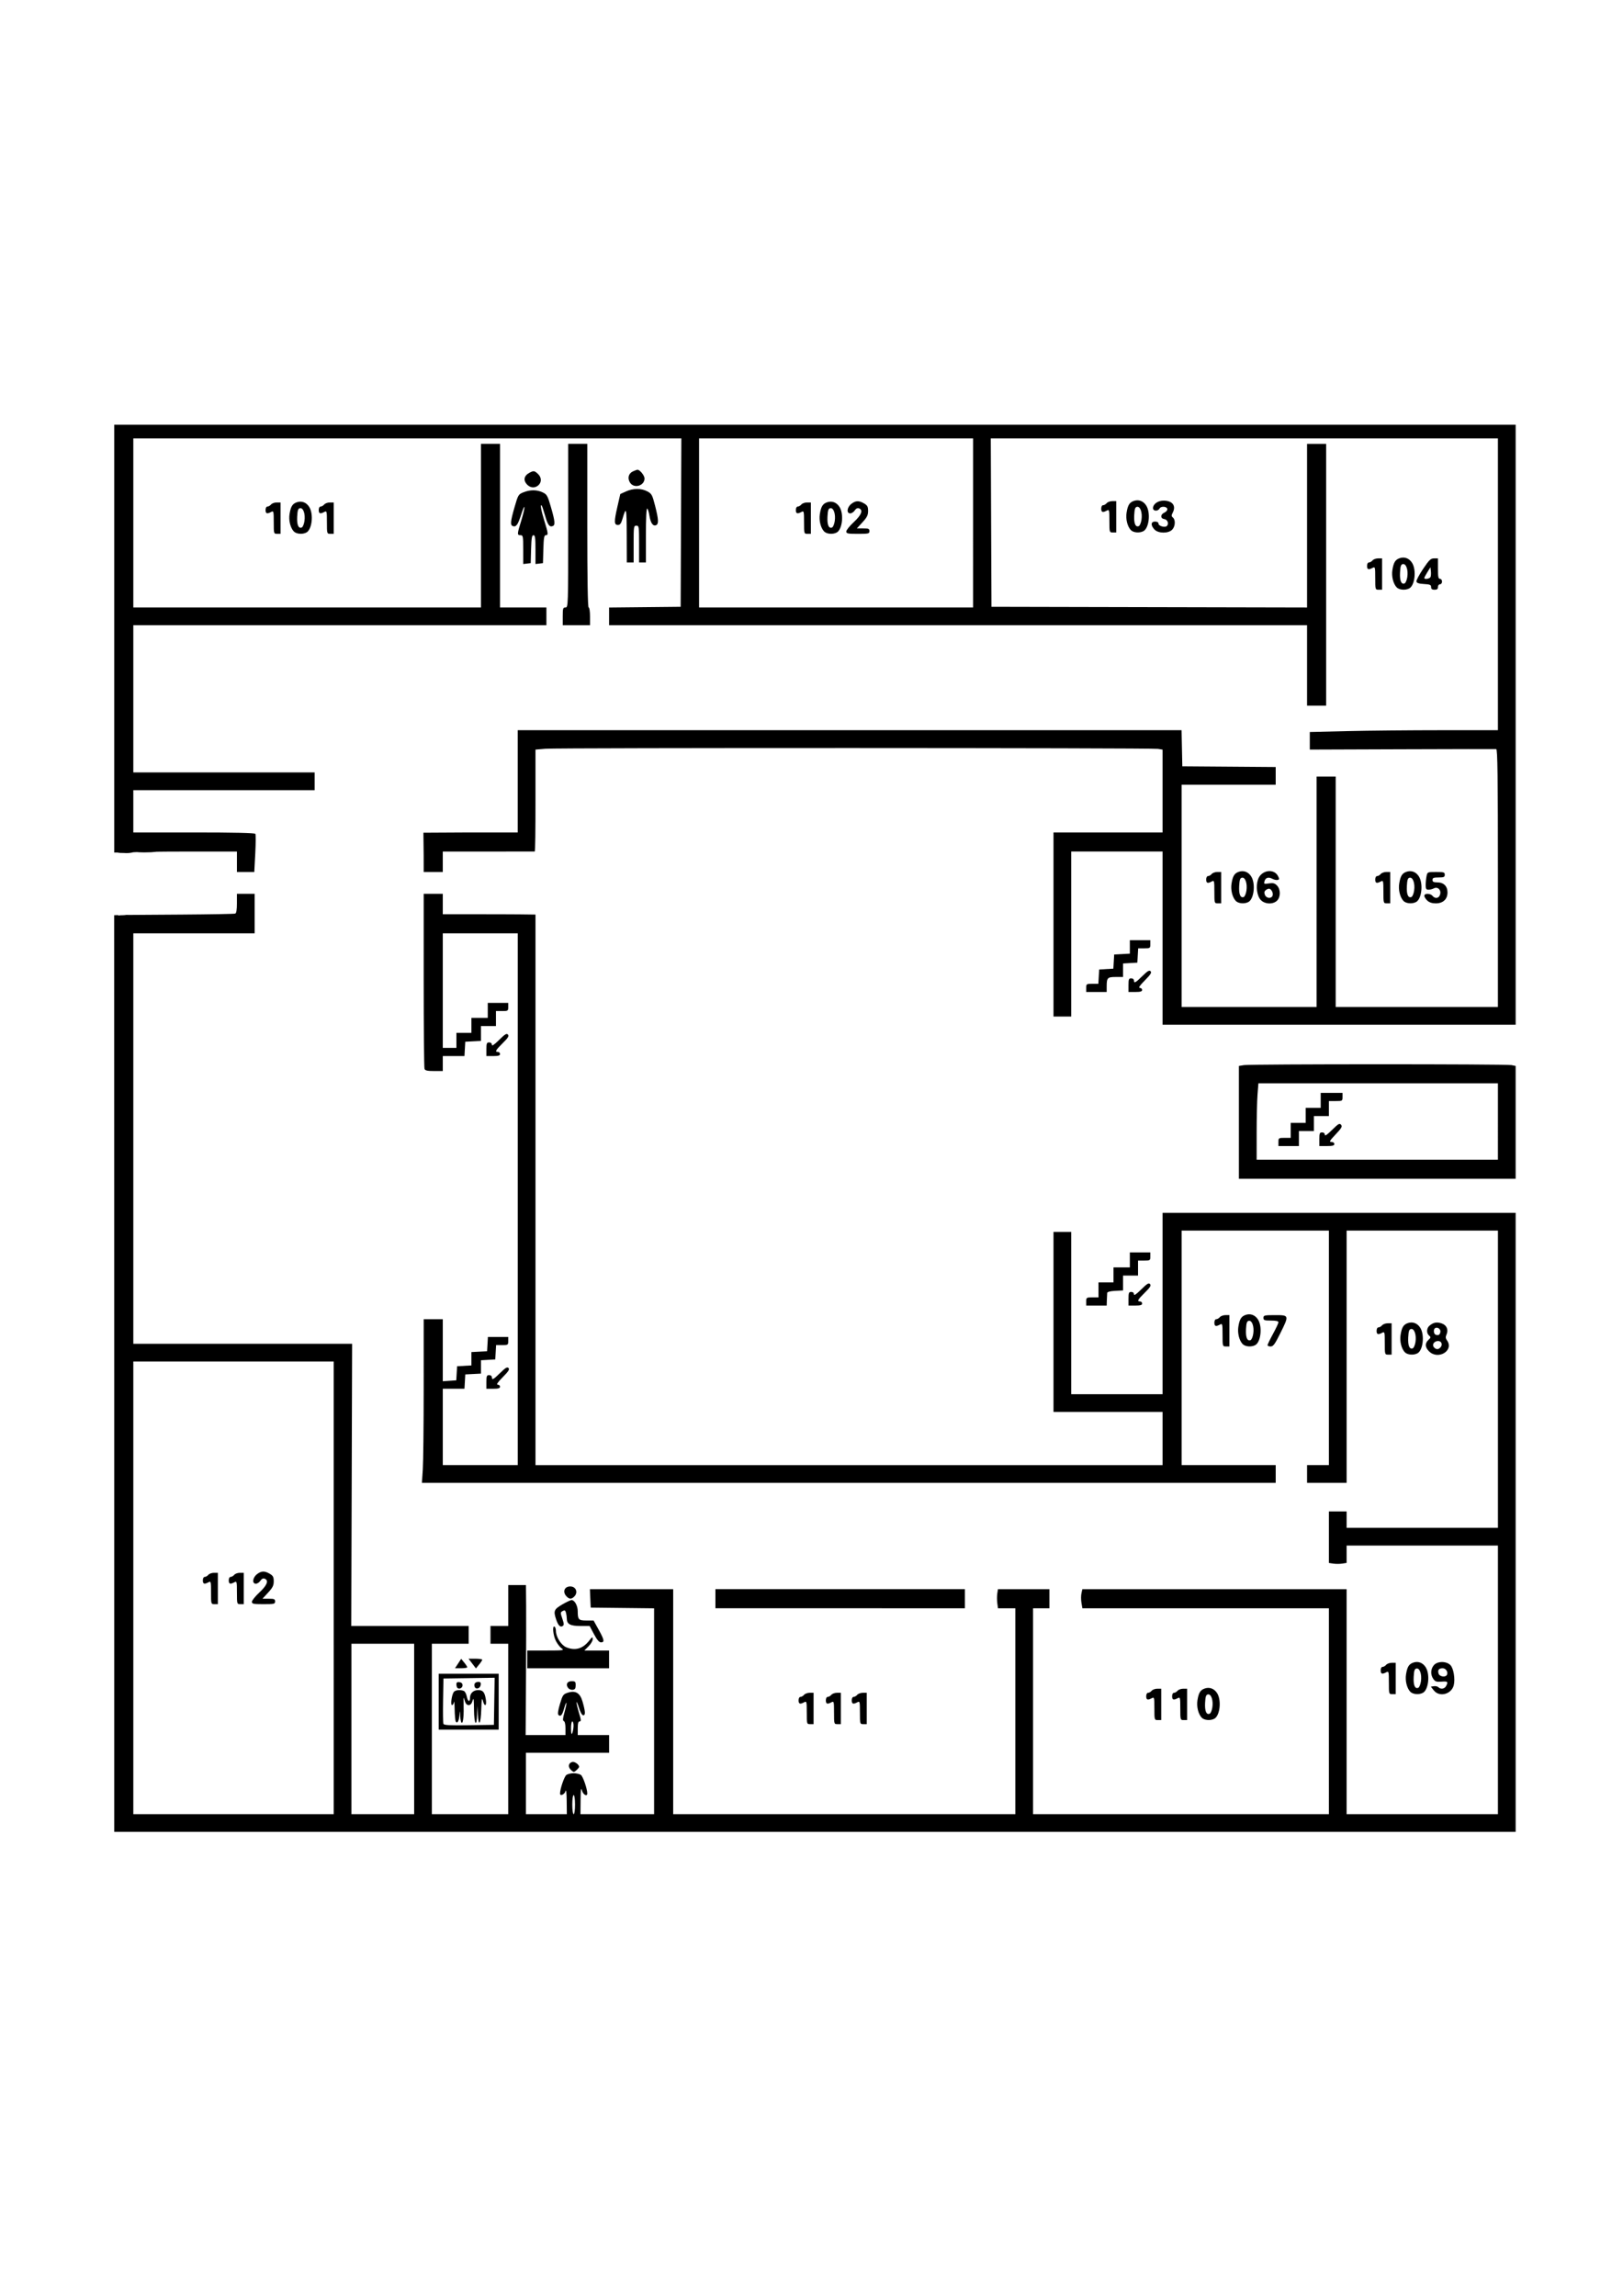 <?xml version="1.0" encoding="UTF-8" standalone="no"?>
<!-- Created with Inkscape (http://www.inkscape.org/) -->

<svg
   width="210mm"
   height="297mm"
   viewBox="0 0 210 297"
   version="1.1"
   id="svg1"
   xml:space="preserve"
   inkscape:version="1.4.2 (f4327f4, 2025-05-13)"
   sodipodi:docname="W19_1.svg"
   xmlns:inkscape="http://www.inkscape.org/namespaces/inkscape"
   xmlns:sodipodi="http://sodipodi.sourceforge.net/DTD/sodipodi-0.dtd"
   xmlns="http://www.w3.org/2000/svg"
   xmlns:svg="http://www.w3.org/2000/svg"><sodipodi:namedview
     id="namedview1"
     pagecolor="#ffffff"
     bordercolor="#000000"
     borderopacity="0.25"
     inkscape:showpageshadow="2"
     inkscape:pageopacity="0.0"
     inkscape:pagecheckerboard="0"
     inkscape:deskcolor="#d1d1d1"
     inkscape:document-units="mm"
     inkscape:zoom="1.0167041"
     inkscape:cx="404.7392"
     inkscape:cy="580.79829"
     inkscape:window-width="1920"
     inkscape:window-height="1009"
     inkscape:window-x="-8"
     inkscape:window-y="-3"
     inkscape:window-maximized="1"
     inkscape:current-layer="Navigation_Nodes" /><defs
     id="defs1"><inkscape:perspective
       sodipodi:type="inkscape:persp3d"
       inkscape:vp_x="567.58716 : 275.66263 : 1"
       inkscape:vp_y="0 : 1478.8705 : 0"
       inkscape:vp_z="-79.00392 : 275.66263 : 1"
       inkscape:persp3d-origin="244.29163 : 202.45854 : 1"
       id="perspective31" /><inkscape:perspective
       sodipodi:type="inkscape:persp3d"
       inkscape:vp_x="0 : 148.5 : 1"
       inkscape:vp_y="0 : 1000 : 0"
       inkscape:vp_z="210 : 148.5 : 1"
       inkscape:persp3d-origin="105 : 99 : 1"
       id="perspective2" /></defs><g
     inkscape:groupmode="layer"
     id="Clickable_Rooms"
     inkscape:label="Clickable_Rooms"
     style="display:inline"><rect
       style="fill:#95ffff;fill-opacity:0;stroke:#b20027;stroke-width:0;stroke-dasharray:none;stroke-opacity:1"
       id="R112"
       width="26.609"
       height="59.139"
       x="16.915"
       y="175.79"
       ry="1.041"
       inkscape:label="R112" /><rect
       style="fill:#95ffff;fill-opacity:0;stroke:#b20027;stroke-width:0;stroke-dasharray:none;stroke-opacity:1"
       id="R111"
       width="44.891"
       height="27.065"
       x="86.789"
       y="207.929"
       ry="1.041"
       inkscape:label="R111" /><rect
       style="fill:#95ffff;fill-opacity:0;stroke:#b20027;stroke-width:0;stroke-dasharray:none;stroke-opacity:1"
       id="R110"
       width="39.035"
       height="27.195"
       x="133.371"
       y="207.799"
       ry="1.041"
       inkscape:label="R110" /><rect
       style="fill:#95ffff;fill-opacity:0;stroke:#b20027;stroke-width:0;stroke-dasharray:none;stroke-opacity:1"
       id="R109"
       width="20.233"
       height="35.392"
       x="173.903"
       y="199.536"
       ry="1.041"
       inkscape:label="R109" /><rect
       style="fill:#95ffff;fill-opacity:0;stroke:#b20027;stroke-width:0;stroke-dasharray:none;stroke-opacity:1"
       id="R108"
       width="20.038"
       height="39.1"
       x="174.033"
       y="158.809"
       ry="1.041"
       inkscape:label="R108" /><rect
       style="display:inline;fill:#95ffff;fill-opacity:0;stroke:#b20027;stroke-width:0;stroke-dasharray:none;stroke-opacity:1"
       id="R107"
       width="19.648"
       height="31.033"
       x="152.629"
       y="158.809"
       ry="1.041"
       inkscape:label="R107" /><rect
       style="display:inline;fill:#95ffff;fill-opacity:0;stroke:#b20027;stroke-width:0;stroke-dasharray:none;stroke-opacity:1"
       id="R106"
       width="18.086"
       height="29.342"
       x="152.629"
       y="101.167"
       ry="1.041"
       inkscape:label="R106" /><rect
       style="display:inline;fill:#95ffff;fill-opacity:0;stroke:#b20027;stroke-width:0;stroke-dasharray:none;stroke-opacity:1"
       id="R105"
       width="21.404"
       height="33.831"
       x="172.602"
       y="96.678"
       ry="1.041"
       inkscape:label="R105" /><rect
       style="display:inline;fill:#95ffff;fill-opacity:0;stroke:#b20027;stroke-width:0;stroke-dasharray:none;stroke-opacity:1"
       id="R104"
       width="22.836"
       height="38.255"
       x="171.301"
       y="56.341"
       ry="1.041"
       inkscape:label="R104" /><rect
       style="display:inline;fill:#95ffff;fill-opacity:0;stroke:#b20027;stroke-width:0;stroke-dasharray:none;stroke-opacity:1"
       id="R103"
       width="41.703"
       height="22.771"
       x="127.906"
       y="56.341"
       ry="1.041"
       inkscape:label="R103" /><rect
       style="display:inline;fill:#95ffff;fill-opacity:0;stroke:#b20027;stroke-width:0;stroke-dasharray:none;stroke-opacity:1"
       id="R102"
       width="35.913"
       height="22.25"
       x="90.172"
       y="56.536"
       inkscape:label="R102" /><rect
       style="display:inline;fill:#95ffff;fill-opacity:0;stroke:#b20027;stroke-width:0;stroke-dasharray:none;stroke-opacity:1"
       id="R101"
       width="45.636"
       height="22.726"
       x="16.929"
       y="56.309"
       inkscape:label="R101" /></g><g
     inkscape:label="Walls"
     inkscape:groupmode="layer"
     id="Walls"
     style="display:inline"><path
       style="display:inline;fill:#000000"
       d="m 14.781,177.737 -0.011,-59.338 0.408,-0.014 c 0.226,-0.008 0.247,0.127 0.247,0.06 0,-0.067 0.289,-0.021 0.677,-0.058 0.702,-0.067 -0.136,-0.033 0.527,-0.026 l 0.092,9.7e-4 6.747,-0.046 c 3.711,-0.026 6.846,-0.083 6.967,-0.127 0.148,-0.054 0.22,-0.489 0.22,-1.321 v -1.24 h 1.147 1.147 v 2.558 2.558 h -7.849 -7.849 v 26.547 26.547 l 14.155,-4e-5 14.155,-4e-5 -0.055,18.256 -0.055,18.256 h 7.595 7.595 v 1.147 1.147 h -2.381 -2.381 v 11.024 11.024 h 4.939 4.939 V 223.666 212.642 H 64.611 63.465 v -1.147 -1.147 h 1.147 1.147 v -2.646 -2.646 h 1.147 1.147 l 0.024,2.69 c 0.013,1.479 0.004,5.845 -0.021,9.701 l -0.045,7.011 h 2.578 2.578 v -0.867 c 0,-0.523 -0.085,-0.896 -0.214,-0.939 -0.162,-0.054 -0.138,-0.343 0.095,-1.184 0.17,-0.612 0.277,-1.144 0.238,-1.183 -0.039,-0.039 -0.172,0.291 -0.296,0.733 -0.243,0.866 -0.459,1.112 -0.735,0.836 -0.116,-0.116 -0.049,-0.597 0.196,-1.419 0.342,-1.147 0.419,-1.26 0.994,-1.45 1.011,-0.334 1.604,0.014 1.925,1.129 0.376,1.306 0.402,1.786 0.098,1.786 -0.157,0 -0.373,-0.376 -0.556,-0.97 -0.165,-0.534 -0.307,-0.851 -0.315,-0.706 -0.009,0.146 0.135,0.761 0.319,1.367 0.276,0.907 0.291,1.102 0.087,1.102 -0.181,0 -0.248,0.241 -0.248,0.882 v 0.882 h 2.028 2.028 v 1.147 1.147 H 73.43 68.051 v 3.969 3.969 h 2.646 2.646 l -0.018,-1.72 c -0.01,-0.978 -0.07,-1.53 -0.14,-1.28 -0.128,0.46 -0.726,0.727 -0.722,0.323 0.005,-0.606 0.551,-2.196 0.821,-2.393 0.167,-0.122 0.59,-0.221 0.941,-0.221 0.351,0 0.774,0.1 0.941,0.221 0.267,0.195 0.815,1.784 0.821,2.38 0.004,0.466 -0.525,0.192 -0.683,-0.353 -0.131,-0.455 -0.169,-0.2 -0.181,1.235 l -0.016,1.808 h 4.763 4.763 V 221.376 208.062 l -4.101,-0.047 -4.101,-0.047 -0.052,-1.191 -0.052,-1.191 h 5.388 5.388 V 220.138 234.69 H 109.237 131.374 V 221.373 208.055 h -1.123 -1.123 l -0.088,-0.661 c -0.048,-0.364 -0.05,-0.919 -0.003,-1.235 l 0.085,-0.573 h 3.331 3.331 v 1.235 1.235 h -1.058 -1.058 v 13.317 13.317 h 19.138 19.138 V 221.373 208.055 h -15.948 -15.948 l -0.119,-0.702 c -0.065,-0.386 -0.066,-0.942 -0.001,-1.235 l 0.117,-0.533 h 17.096 17.096 v 14.552 14.552 h 9.79 9.79 v -17.374 -17.374 h -9.79 -9.79 v 1.123 1.123 l -0.573,0.09 c -0.315,0.05 -0.831,0.051 -1.147,0.003 l -0.573,-0.087 v -3.331 -3.331 h 1.147 1.147 v 1.058 1.058 h 9.79 9.79 v -19.226 -19.226 h -9.79 -9.79 v 16.316 16.316 h -2.558 -2.558 v -1.147 -1.147 h 1.411 1.411 v -15.169 -15.169 h -9.525 -9.525 v 15.169 15.169 h 6.085 6.085 v 1.147 1.147 H 109.828 54.592 l 0.114,-1.72 c 0.063,-0.946 0.114,-5.708 0.115,-10.583 l 9.13e-4,-8.864 h 1.235 1.235 l -1.09e-4,4.013 -1.1e-4,4.013 0.873,-0.06 0.873,-0.06 0.053,-0.91 0.053,-0.91 0.926,-0.053 0.926,-0.053 v -0.864 -0.864 l 1.014,-0.053 1.014,-0.053 0.053,-0.926 0.053,-0.926 h 1.314 1.314 v 0.529 c 0,0.509 -0.03,0.529 -0.785,0.529 h -0.785 l -0.053,0.926 -0.053,0.926 -0.926,0.053 -0.926,0.053 v 0.864 0.864 l -1.014,0.053 -1.014,0.053 -0.053,0.926 -0.053,0.926 h -1.402 -1.402 v 4.939 4.939 h 4.851 4.851 v -34.396 -34.396 h -4.851 -4.851 v 7.408 7.408 h 0.882 0.882 v -0.97 -0.97 h 0.97 0.97 v -0.97 -0.97 h 1.058 1.058 v -0.97 -0.97 h 1.323 1.323 v 0.529 c 0,0.51 -0.029,0.529 -0.794,0.529 h -0.794 v 0.97 0.97 H 63.2 62.23 v 0.961 0.961 l -1.014,0.053 -1.014,0.053 -0.053,0.926 -0.053,0.926 h -1.402 -1.402 v 0.97 0.97 h -1.128 c -0.866,0 -1.153,-0.065 -1.235,-0.279 -0.059,-0.153 -0.107,-5.313 -0.107,-11.465 V 115.628 h 1.235 1.235 v 1.323 1.323 h 5.027 c 0,0 4.624,-0.004 6.967,0.041 v 35.61 35.61 h 40.569 40.569 v -3.44 -3.44 h -7.056 -7.056 V 171.014 159.372 h 1.147 1.147 v 10.495 10.495 h 5.909 5.909 v -11.73 -11.73 l 3.925,-0.001 c 5.062,-0.002 34.337,-0.002 38.541,1e-5 l 3.219,0.001 v 40.04 40.04 H 105.445 14.781 Z m 28.399,27.672 V 176.129 H 30.215 17.251 v 29.281 29.281 h 12.965 12.965 z m -15.875,0.611 c 0,-1.434 -0.016,-1.497 -0.341,-1.323 -0.533,0.285 -0.717,0.219 -0.717,-0.258 0,-0.257 0.101,-0.441 0.243,-0.441 0.134,0 0.342,-0.119 0.463,-0.265 0.121,-0.146 0.448,-0.265 0.727,-0.265 h 0.508 v 2.028 2.028 h -0.441 c -0.436,0 -0.441,-0.017 -0.441,-1.506 z m 3.351,0 c 0,-1.434 -0.016,-1.497 -0.341,-1.323 -0.533,0.285 -0.717,0.219 -0.717,-0.258 0,-0.257 0.101,-0.441 0.243,-0.441 0.134,0 0.342,-0.119 0.463,-0.265 0.121,-0.146 0.448,-0.265 0.727,-0.265 h 0.508 v 2.028 2.028 h -0.441 c -0.436,0 -0.441,-0.017 -0.441,-1.506 z m 1.939,1.197 c -7.9e-4,-0.17 0.436,-0.714 0.97,-1.209 0.999,-0.925 1.242,-1.565 0.676,-1.782 -0.194,-0.074 -0.384,0.018 -0.551,0.27 -0.14,0.211 -0.404,0.384 -0.586,0.384 -0.51,0 -0.424,-0.783 0.134,-1.222 0.566,-0.445 0.995,-0.461 1.669,-0.063 0.423,0.25 0.512,0.42 0.512,0.974 0,0.542 -0.141,0.824 -0.728,1.461 l -0.728,0.79 h 0.816 c 0.699,0 0.816,0.051 0.816,0.353 0,0.325 -0.118,0.353 -1.499,0.353 -1.31,0 -1.499,-0.039 -1.501,-0.309 z m 20.992,16.448 v -11.024 h -4.057 -4.057 v 11.024 11.024 h 4.057 4.057 z m 20.814,9.79 c 0,-0.706 -0.076,-1.235 -0.176,-1.235 -0.101,0 -0.176,0.529 -0.176,1.235 0,0.706 0.076,1.235 0.176,1.235 0.101,0 0.176,-0.529 0.176,-1.235 z m -0.189,-10.186 c 0.007,-0.315 -0.067,-0.573 -0.164,-0.573 -0.097,0 -0.171,0.417 -0.164,0.926 0.009,0.68 0.053,0.832 0.164,0.573 0.083,-0.194 0.157,-0.611 0.164,-0.926 z m -0.405,5.626 c -0.345,-0.381 -0.23,-0.835 0.244,-0.959 0.293,-0.076 0.88,0.341 0.88,0.626 0,0.153 -0.53,0.66 -0.691,0.66 -0.075,0 -0.27,-0.147 -0.433,-0.327 z m -17.045,-8.757 v -3.616 h 3.881 3.881 v 3.616 3.616 h -3.881 -3.881 z m 7.192,-0.048 0.048,-3.047 -3.311,0.048 -3.311,0.048 -0.049,2.815 c -0.027,1.548 -0.009,2.919 0.04,3.047 0.07,0.182 0.779,0.221 3.312,0.183 l 3.223,-0.048 z m -4.98,2.617 c -0.066,-0.107 -0.132,-0.809 -0.146,-1.559 -0.014,-0.75 -0.053,-1.185 -0.088,-0.966 -0.035,0.218 -0.147,0.397 -0.25,0.397 -0.23,0 -0.037,-1.377 0.241,-1.711 0.2,-0.242 0.813,-0.301 1.274,-0.124 0.151,0.058 0.325,0.375 0.387,0.706 0.129,0.69 0.426,0.81 0.426,0.172 0,-0.57 0.441,-0.983 1.049,-0.983 0.624,0 0.845,0.267 0.994,1.199 0.142,0.887 -0.163,1.019 -0.385,0.168 -0.118,-0.45 -0.162,-0.202 -0.205,1.147 -0.061,1.922 -0.344,2.318 -0.441,0.617 l -0.063,-1.102 -0.034,1.102 c -0.055,1.797 -0.385,1.292 -0.403,-0.617 -0.013,-1.379 -0.049,-1.606 -0.181,-1.147 -0.114,0.393 -0.273,0.573 -0.508,0.573 -0.234,0 -0.397,-0.182 -0.513,-0.573 -0.16,-0.538 -0.169,-0.52 -0.144,0.309 0.047,1.539 -0.043,2.558 -0.225,2.558 -0.097,0 -0.19,-0.377 -0.206,-0.838 -0.029,-0.831 -0.03,-0.832 -0.1,-0.132 -0.076,0.763 -0.288,1.118 -0.481,0.805 z m 0.205,-4.357 c -0.068,-0.068 -0.124,-0.275 -0.124,-0.459 0,-0.247 0.105,-0.321 0.397,-0.279 0.259,0.037 0.397,0.178 0.397,0.407 0,0.35 -0.436,0.566 -0.67,0.332 z m 2.241,-0.132 c -0.143,-0.372 0.058,-0.639 0.48,-0.639 0.266,0 0.341,0.098 0.298,0.395 -0.066,0.461 -0.627,0.637 -0.778,0.244 z m 42.967,3.324 c 0,-1.434 -0.016,-1.497 -0.341,-1.323 -0.533,0.285 -0.717,0.219 -0.717,-0.258 0,-0.257 0.101,-0.441 0.243,-0.441 0.134,0 0.342,-0.119 0.463,-0.265 0.121,-0.146 0.448,-0.265 0.727,-0.265 h 0.508 v 2.028 2.028 h -0.441 c -0.436,0 -0.441,-0.017 -0.441,-1.506 z m 3.528,0 c 0,-1.434 -0.016,-1.497 -0.341,-1.323 -0.533,0.285 -0.717,0.219 -0.717,-0.258 0,-0.257 0.101,-0.441 0.243,-0.441 0.134,0 0.342,-0.119 0.463,-0.265 0.121,-0.146 0.448,-0.265 0.727,-0.265 h 0.508 v 2.028 2.028 h -0.441 c -0.436,0 -0.441,-0.017 -0.441,-1.506 z m 3.351,0 c 0,-1.434 -0.016,-1.497 -0.341,-1.323 -0.533,0.285 -0.717,0.219 -0.717,-0.258 0,-0.257 0.101,-0.441 0.243,-0.441 0.134,0 0.342,-0.119 0.463,-0.265 0.121,-0.146 0.448,-0.265 0.727,-0.265 h 0.508 v 2.028 2.028 h -0.441 c -0.436,0 -0.441,-0.017 -0.441,-1.506 z m 38.1,-0.529 c 0,-1.434 -0.016,-1.497 -0.341,-1.323 -0.533,0.285 -0.717,0.219 -0.717,-0.258 0,-0.257 0.101,-0.441 0.243,-0.441 0.134,0 0.342,-0.119 0.463,-0.265 0.121,-0.146 0.448,-0.265 0.727,-0.265 h 0.508 v 2.028 2.028 h -0.441 c -0.436,0 -0.441,-0.017 -0.441,-1.506 z m 3.351,0 c 0,-1.434 -0.016,-1.497 -0.341,-1.323 -0.533,0.285 -0.717,0.219 -0.717,-0.258 0,-0.257 0.101,-0.441 0.243,-0.441 0.134,0 0.342,-0.119 0.463,-0.265 0.121,-0.146 0.448,-0.265 0.727,-0.265 h 0.508 v 2.028 2.028 h -0.441 c -0.436,0 -0.441,-0.017 -0.441,-1.506 z m 2.756,1.177 c -0.437,-0.483 -0.664,-1.426 -0.535,-2.229 0.152,-0.951 0.363,-1.308 0.889,-1.508 0.652,-0.248 1.289,-0.017 1.669,0.605 0.571,0.937 0.347,2.901 -0.376,3.288 -0.517,0.276 -1.325,0.2 -1.647,-0.156 z m 1.394,-1.319 c 0.137,-0.918 -0.151,-1.752 -0.578,-1.671 -0.244,0.046 -0.319,0.274 -0.362,1.086 -0.055,1.064 0.158,1.577 0.587,1.413 0.134,-0.051 0.293,-0.424 0.353,-0.827 z m 22.838,-3.21 c 0,-1.434 -0.016,-1.497 -0.341,-1.323 -0.533,0.285 -0.717,0.219 -0.717,-0.258 0,-0.257 0.101,-0.441 0.243,-0.441 0.134,0 0.342,-0.119 0.463,-0.265 0.121,-0.146 0.448,-0.265 0.727,-0.265 h 0.508 v 2.028 2.028 h -0.441 c -0.436,0 -0.441,-0.017 -0.441,-1.506 z m 2.756,1.177 c -0.437,-0.483 -0.663,-1.426 -0.535,-2.229 0.152,-0.951 0.363,-1.308 0.889,-1.508 0.652,-0.248 1.289,-0.017 1.669,0.605 0.571,0.937 0.347,2.901 -0.376,3.288 -0.517,0.276 -1.325,0.2 -1.647,-0.156 z m 1.394,-1.319 c 0.137,-0.918 -0.151,-1.752 -0.578,-1.671 -0.244,0.046 -0.319,0.274 -0.362,1.086 -0.055,1.064 0.158,1.577 0.587,1.413 0.134,-0.051 0.293,-0.424 0.353,-0.827 z m 1.666,1.162 -0.383,-0.485 0.391,-0.059 c 0.215,-0.033 0.477,0.027 0.582,0.132 0.3,0.3 0.796,0.225 0.997,-0.15 0.299,-0.559 0.22,-0.635 -0.59,-0.57 -0.646,0.051 -0.819,-0.005 -1.058,-0.347 -0.381,-0.544 -0.361,-1.256 0.048,-1.761 0.452,-0.558 1.617,-0.576 2.159,-0.034 0.406,0.406 0.639,1.792 0.437,2.598 -0.297,1.182 -1.859,1.591 -2.582,0.676 z m 1.681,-1.986 c 0.216,-0.35 -0.104,-0.88 -0.532,-0.88 -0.504,0 -0.678,0.233 -0.527,0.707 0.118,0.373 0.86,0.495 1.059,0.173 z m -113.67,1.694 c -0.374,-0.451 -0.161,-0.899 0.429,-0.899 0.468,0 0.527,0.059 0.527,0.529 0,0.402 -0.088,0.542 -0.368,0.582 -0.203,0.029 -0.467,-0.067 -0.588,-0.212 z m -14.259,-3.183 0.398,-0.609 0.391,0.476 c 0.215,0.262 0.393,0.536 0.397,0.609 0.004,0.073 -0.352,0.132 -0.789,0.132 h -0.795 z m 1.83,0.002 -0.479,-0.628 h 0.891 c 0.49,0 0.888,0.059 0.885,0.132 -0.004,0.073 -0.189,0.355 -0.412,0.628 l -0.406,0.496 z m 7.124,-0.54 v -1.147 h 2.42 c 2.247,0 2.392,-0.02 2.026,-0.276 -0.217,-0.152 -0.552,-0.585 -0.745,-0.963 -0.364,-0.714 -0.489,-2.042 -0.174,-1.847 0.097,0.06 0.176,0.306 0.176,0.547 0,0.767 0.674,1.839 1.328,2.113 1.162,0.486 2.147,0.205 2.976,-0.848 0.408,-0.518 0.455,-0.537 0.456,-0.193 0.001,0.211 -0.242,0.628 -0.541,0.926 l -0.543,0.543 h 1.601 1.601 v 1.147 1.147 h -5.292 -5.292 z m 8.629,-3.263 -0.564,-1.058 h -1.198 c -1.299,0 -1.75,-0.241 -1.754,-0.939 -0.001,-0.211 -0.05,-0.561 -0.108,-0.777 -0.085,-0.317 -0.167,-0.359 -0.428,-0.22 -0.304,0.163 -0.306,0.22 -0.046,0.985 0.234,0.686 0.239,0.836 0.033,0.963 -0.307,0.19 -0.576,-0.091 -0.838,-0.877 -0.359,-1.078 -0.269,-1.296 0.788,-1.914 0.539,-0.315 1.089,-0.573 1.221,-0.573 0.387,0 0.79,0.732 0.79,1.436 0,1.092 0.111,1.21 1.133,1.21 h 0.918 l 0.65,1.17 c 0.737,1.325 0.798,1.652 0.308,1.652 -0.238,0 -0.514,-0.322 -0.907,-1.058 z m 15.713,-4.586 v -1.235 h 16.14 16.14 v 1.235 1.235 H 108.708 92.569 Z m -19.287,-0.323 c -0.522,-0.577 -0.249,-1.265 0.502,-1.265 0.743,0 1.049,0.778 0.517,1.31 -0.363,0.363 -0.66,0.35 -1.018,-0.045 z M 62.935,178.775 c 0,-0.764 0.047,-0.882 0.353,-0.882 0.196,0 0.353,0.118 0.353,0.265 0,0.421 0.197,0.319 1.095,-0.566 0.661,-0.651 0.889,-0.784 1.057,-0.616 0.168,0.168 0.008,0.423 -0.743,1.183 -0.653,0.661 -0.861,0.969 -0.654,0.969 0.166,0 0.303,0.119 0.303,0.265 0,0.2 -0.216,0.265 -0.882,0.265 H 62.935 Z M 179.176,173.741 c 0,-1.434 -0.016,-1.497 -0.341,-1.323 -0.533,0.285 -0.717,0.219 -0.717,-0.258 0,-0.257 0.101,-0.441 0.243,-0.441 0.134,0 0.342,-0.119 0.463,-0.265 0.121,-0.146 0.448,-0.265 0.727,-0.265 h 0.508 v 2.028 2.028 h -0.441 c -0.436,0 -0.441,-0.017 -0.441,-1.506 z m 2.58,1.177 c -0.437,-0.483 -0.664,-1.426 -0.535,-2.229 0.152,-0.951 0.363,-1.308 0.889,-1.508 0.652,-0.248 1.289,-0.017 1.669,0.605 0.571,0.937 0.347,2.901 -0.376,3.288 -0.517,0.276 -1.325,0.2 -1.647,-0.156 z m 1.394,-1.319 c 0.137,-0.918 -0.151,-1.752 -0.578,-1.671 -0.244,0.046 -0.319,0.274 -0.362,1.086 -0.055,1.064 0.158,1.577 0.587,1.413 0.134,-0.051 0.293,-0.424 0.353,-0.827 z m 1.751,1.214 c -0.527,-0.527 -0.552,-1.03 -0.075,-1.474 0.318,-0.296 0.328,-0.359 0.088,-0.558 -0.362,-0.3 -0.342,-0.946 0.039,-1.273 0.501,-0.43 0.942,-0.517 1.57,-0.31 0.665,0.219 0.926,0.825 0.633,1.467 -0.131,0.288 -0.114,0.481 0.066,0.726 0.961,1.314 -1.141,2.601 -2.321,1.421 z m 1.505,-0.535 c 0.286,-0.344 0.102,-0.796 -0.324,-0.796 -0.509,0 -0.832,0.461 -0.556,0.794 0.279,0.336 0.602,0.337 0.88,0.002 z m -0.033,-1.978 c 0.054,-0.365 -0.382,-0.672 -0.687,-0.484 -0.237,0.147 -0.195,0.741 0.06,0.843 0.36,0.144 0.57,0.024 0.627,-0.359 z m -28.187,0.382 c 0,-1.434 -0.016,-1.497 -0.341,-1.323 -0.533,0.285 -0.717,0.219 -0.717,-0.258 0,-0.257 0.101,-0.441 0.243,-0.441 0.134,0 0.342,-0.119 0.463,-0.265 0.121,-0.146 0.448,-0.265 0.727,-0.265 h 0.508 v 2.028 2.028 h -0.441 c -0.436,0 -0.441,-0.017 -0.441,-1.506 z m 2.58,1.177 c -0.437,-0.483 -0.663,-1.426 -0.535,-2.229 0.152,-0.951 0.363,-1.308 0.889,-1.508 0.652,-0.248 1.289,-0.017 1.669,0.605 0.571,0.937 0.347,2.901 -0.376,3.288 -0.517,0.276 -1.325,0.2 -1.647,-0.156 z m 1.394,-1.319 c 0.137,-0.918 -0.151,-1.752 -0.578,-1.671 -0.244,0.046 -0.319,0.274 -0.362,1.086 -0.055,1.064 0.158,1.577 0.587,1.413 0.134,-0.051 0.293,-0.424 0.353,-0.827 z m 1.848,1.482 c 0,-0.091 0.316,-0.746 0.703,-1.455 0.387,-0.709 0.704,-1.389 0.706,-1.51 0.002,-0.15 -0.308,-0.22 -0.968,-0.22 -0.853,0 -0.97,-0.043 -0.97,-0.353 0,-0.325 0.118,-0.353 1.499,-0.353 1.841,0 1.843,0.008 0.666,2.379 -0.687,1.384 -0.904,1.678 -1.235,1.678 -0.221,0 -0.401,-0.074 -0.401,-0.165 z m -23.46,-5.655 c 0,-0.51 0.029,-0.529 0.794,-0.529 h 0.794 v -0.97 -0.97 h 0.97 0.97 v -0.97 -0.97 h 1.058 1.058 v -0.97 -0.97 h 1.323 1.323 v 0.529 c 0,0.51 -0.029,0.529 -0.794,0.529 h -0.794 v 0.97 0.97 h -0.97 -0.97 v 0.961 0.961 l -1.014,0.053 c -0.65,0.034 -1.022,0.132 -1.036,0.273 -0.012,0.121 -0.032,0.538 -0.044,0.926 l -0.022,0.706 h -1.323 -1.323 z m 5.468,-0.353 c 0,-0.764 0.047,-0.882 0.353,-0.882 0.216,0 0.353,0.118 0.353,0.303 0,0.208 0.295,0.011 0.941,-0.627 0.765,-0.756 0.978,-0.884 1.141,-0.688 0.158,0.19 0.015,0.424 -0.676,1.105 -0.922,0.908 -1.047,1.141 -0.612,1.141 0.146,0 0.265,0.119 0.265,0.265 0,0.2 -0.216,0.265 -0.882,0.265 h -0.882 z m 14.287,-22.819 v -7.297 l 0.661,-0.109 c 0.868,-0.143 33.878,-0.146 34.594,-0.003 l 0.551,0.11 v 7.298 7.298 h -17.903 -17.903 z m 33.514,-0.111 v -4.939 H 178.32 162.824 l -0.113,1.455 c -0.062,0.8 -0.114,3.023 -0.114,4.939 l -0.001,3.484 h 15.61 15.61 z m -28.399,2.646 c 0,-0.51 0.029,-0.529 0.794,-0.529 h 0.794 v -0.97 -0.97 h 0.97 0.97 v -0.97 -0.97 h 0.97 0.97 v -0.97 -0.97 h 1.411 1.411 v 0.529 c 0,0.517 -0.02,0.529 -0.882,0.529 h -0.882 v 0.97 0.97 h -0.97 -0.97 v 0.97 0.97 h -0.97 -0.97 v 0.97 0.97 h -1.323 -1.323 z m 5.292,-0.353 c 0,-0.764 0.047,-0.882 0.353,-0.882 0.216,0 0.353,0.118 0.353,0.303 0,0.208 0.295,0.011 0.941,-0.627 0.813,-0.803 0.971,-0.893 1.163,-0.662 0.186,0.224 0.074,0.424 -0.702,1.244 -0.784,0.829 -0.867,0.977 -0.545,0.977 0.219,0 0.378,0.112 0.378,0.265 0,0.203 -0.225,0.265 -0.97,0.265 h -0.97 z M 62.935,135.736 c 0,-0.764 0.047,-0.882 0.353,-0.882 0.216,0 0.353,0.118 0.353,0.303 0,0.208 0.295,0.011 0.941,-0.627 0.765,-0.756 0.978,-0.884 1.141,-0.688 0.158,0.191 0.015,0.424 -0.676,1.105 -0.922,0.908 -1.047,1.141 -0.612,1.141 0.146,0 0.265,0.119 0.265,0.265 0,0.2 -0.216,0.265 -0.882,0.265 h -0.882 z m 87.489,-14.376 v -11.201 h -5.909 -5.909 v 10.672 10.672 h -1.147 -1.147 v -11.906 -11.906 h 7.056 7.056 v -5.357 -5.357 l -0.598,-0.097 c -0.831,-0.135 -77.683,-0.151 -79.262,-0.016 l -1.279,0.109 v 6.682 c 0,3.675 -0.024,6.5 -0.098,6.5 -3.088,0.011 -6.87,0.006 -6.87,0.006 H 57.291 v 1.323 1.323 h -1.235 -1.235 v -0.678 c 0,-2.45 0.006,-0.013 -0.035,-4.405 l 6.005,-0.033 h 6.2 v -6.615 -6.615 h 42.946 42.946 l 0.049,2.337 0.049,2.337 6.041,0.046 6.041,0.046 v 1.144 1.144 h -6.085 -6.085 v 14.376 14.376 h 8.731 8.731 V 115.363 100.459 h 1.235 1.235 v 14.905 14.905 h 10.495 10.495 v -16.669 c 0,-13.205 -0.046,-16.673 -0.22,-16.691 -0.121,-0.012 -5.598,-0.004 -12.171,0.02 l -11.95,0.042 v -1.138 -1.138 l 4.895,-0.116 c 2.692,-0.064 8.169,-0.116 12.171,-0.117 l 7.276,-3.4e-4 V 75.587 56.714 H 161.006 128.197 l 0.045,10.892 0.045,10.892 20.417,0.045 20.417,0.045 v -10.584 -10.584 h 1.235 1.235 v 16.933 16.933 h -1.235 -1.235 v -5.203 -5.203 H 123.966 78.81 v -1.144 -1.144 l 4.63,-0.047 4.63,-0.047 0.045,-10.892 0.045,-10.892 H 52.706 17.251 v 10.936 10.936 h 22.49 22.49 V 68.003 57.419 h 1.235 1.235 v 10.583 10.583 h 2.999 2.999 v 1.147 1.147 H 43.974 17.251 v 9.525 9.525 h 11.73 11.73 v 1.147 1.147 H 28.98 17.251 v 2.734 2.734 h 7.839 c 5.198,0 7.877,0.061 7.951,0.182 0.062,0.1 0.056,1.251 -0.013,2.558 l -0.126,2.376 h -1.123 -1.123 v -1.323 -1.323 l -6.57,0.002 c -3.614,0.001 -6.749,0.05 -6.967,0.109 -0.295,0.079 -0.282,-0.688 0.091,-0.751 l 0.927,-0.158 3.29,-0.39 c 2.523,-0.299 0.687,0.426 0.667,0.82 -0.015,0.299 -1.488,0.516 -1.549,0.283 -0.073,-0.28 0.97,0.196 -1.893,0.196 -1.739,0 -2.983,-0.324 -3.081,-0.857 -0.014,-0.076 0.294,-0.043 0.634,-0.004 2.318,0.271 1.45,1.073 -0.193,0.938 -0.267,-0.001 -0.599,-0.001 -0.817,-0.06 l -0.413,0.007 V 82.622 54.949 h 90.664 90.664 V 93.755 132.561 H 173.267 150.424 Z M 125.906,67.65 V 56.714 H 108.179 90.452 v 10.936 10.936 h 17.727 17.727 z m -21.872,-0.094 c 0,-1.434 -0.016,-1.497 -0.341,-1.323 -0.533,0.285 -0.717,0.219 -0.717,-0.258 0,-0.257 0.101,-0.441 0.243,-0.441 0.134,0 0.342,-0.119 0.463,-0.265 0.121,-0.146 0.448,-0.265 0.727,-0.265 h 0.508 v 2.028 2.028 h -0.441 c -0.436,0 -0.441,-0.017 -0.441,-1.506 z m 2.58,1.177 c -0.437,-0.483 -0.663,-1.426 -0.535,-2.229 0.152,-0.951 0.363,-1.308 0.889,-1.508 0.652,-0.248 1.289,-0.017 1.669,0.605 0.571,0.937 0.347,2.901 -0.376,3.288 -0.517,0.276 -1.325,0.2 -1.647,-0.156 z m 1.394,-1.319 c 0.137,-0.918 -0.151,-1.752 -0.578,-1.671 -0.244,0.046 -0.319,0.274 -0.362,1.086 -0.055,1.064 0.158,1.577 0.587,1.413 0.134,-0.051 0.293,-0.424 0.353,-0.827 z m 1.493,1.339 c -7.8e-4,-0.17 0.436,-0.714 0.97,-1.209 0.999,-0.925 1.242,-1.565 0.676,-1.782 -0.194,-0.074 -0.384,0.018 -0.551,0.27 -0.14,0.211 -0.404,0.384 -0.586,0.384 -0.51,0 -0.424,-0.783 0.133,-1.222 0.566,-0.445 0.995,-0.461 1.669,-0.063 0.423,0.25 0.512,0.42 0.512,0.974 0,0.542 -0.141,0.824 -0.728,1.461 l -0.728,0.79 h 0.816 c 0.699,0 0.816,0.051 0.816,0.353 0,0.325 -0.118,0.353 -1.499,0.353 -1.31,0 -1.499,-0.039 -1.501,-0.309 z m 31.046,59.046 c 0,-0.509 0.03,-0.529 0.785,-0.529 h 0.785 l 0.053,-0.926 0.053,-0.926 0.917,-0.053 0.917,-0.053 0.053,-0.917 0.053,-0.917 1.014,-0.053 1.014,-0.053 v -0.873 -0.873 h 1.323 1.323 v 0.529 c 0,0.509 -0.03,0.529 -0.785,0.529 h -0.785 l -0.053,0.926 -0.053,0.926 -0.926,0.053 -0.926,0.053 v 0.873 0.873 h -0.951 c -1.064,0 -1.165,0.108 -1.165,1.249 v 0.691 h -1.323 -1.323 z m 5.468,-0.353 c 0,-0.764 0.047,-0.882 0.353,-0.882 0.196,0 0.353,0.118 0.353,0.265 0,0.421 0.197,0.319 1.095,-0.566 0.661,-0.651 0.889,-0.784 1.057,-0.616 0.168,0.168 0.008,0.423 -0.743,1.183 -0.653,0.661 -0.861,0.969 -0.654,0.969 0.166,0 0.303,0.119 0.303,0.265 0,0.2 -0.216,0.265 -0.882,0.265 h -0.882 z M 17.015,118.336 c 0.024,0.44 0,0 0,0 z m 140.112,-2.979 c 0,-1.434 -0.016,-1.497 -0.341,-1.323 -0.533,0.285 -0.717,0.219 -0.717,-0.258 0,-0.257 0.101,-0.441 0.243,-0.441 0.134,0 0.342,-0.119 0.463,-0.265 0.121,-0.146 0.448,-0.265 0.727,-0.265 h 0.508 v 2.028 2.028 h -0.441 c -0.436,0 -0.441,-0.017 -0.441,-1.506 z m 2.756,1.177 c -0.437,-0.483 -0.664,-1.426 -0.535,-2.229 0.152,-0.951 0.363,-1.308 0.889,-1.508 0.652,-0.248 1.289,-0.017 1.669,0.605 0.571,0.937 0.347,2.901 -0.376,3.288 -0.517,0.276 -1.325,0.2 -1.647,-0.156 z m 1.394,-1.319 c 0.137,-0.918 -0.151,-1.752 -0.578,-1.671 -0.244,0.046 -0.319,0.274 -0.362,1.086 -0.055,1.064 0.158,1.577 0.587,1.413 0.134,-0.051 0.293,-0.424 0.353,-0.827 z m 1.858,1.217 c -0.495,-0.527 -0.664,-1.745 -0.366,-2.647 0.403,-1.222 2.062,-1.5 2.601,-0.437 0.183,0.362 0.173,0.436 -0.067,0.489 -0.156,0.034 -0.466,-0.036 -0.689,-0.156 -0.502,-0.269 -0.88,-0.14 -1.006,0.343 -0.088,0.337 -0.041,0.358 0.573,0.26 0.537,-0.086 0.743,-0.033 1.042,0.265 0.487,0.487 0.497,1.482 0.019,1.96 -0.515,0.515 -1.587,0.476 -2.106,-0.077 z m 1.523,-0.564 c 0.115,-0.3 -0.11,-0.795 -0.406,-0.894 -0.094,-0.031 -0.299,0.043 -0.456,0.166 -0.21,0.164 -0.245,0.328 -0.131,0.62 0.181,0.465 0.829,0.536 0.993,0.108 z m 14.342,-0.511 c 0,-1.434 -0.016,-1.497 -0.341,-1.323 -0.533,0.285 -0.717,0.219 -0.717,-0.258 0,-0.257 0.101,-0.441 0.243,-0.441 0.134,0 0.342,-0.119 0.463,-0.265 0.121,-0.146 0.448,-0.265 0.727,-0.265 h 0.508 v 2.028 2.028 h -0.441 c -0.436,0 -0.441,-0.017 -0.441,-1.506 z m 2.58,1.177 c -0.437,-0.483 -0.664,-1.426 -0.535,-2.229 0.152,-0.951 0.363,-1.308 0.889,-1.508 0.652,-0.248 1.289,-0.017 1.669,0.605 0.571,0.937 0.347,2.901 -0.376,3.288 -0.517,0.276 -1.325,0.2 -1.647,-0.156 z m 1.394,-1.319 c 0.137,-0.918 -0.151,-1.752 -0.578,-1.671 -0.244,0.046 -0.319,0.274 -0.362,1.086 -0.055,1.064 0.158,1.577 0.587,1.413 0.134,-0.051 0.293,-0.424 0.353,-0.827 z m 1.704,1.288 c -0.212,-0.198 -0.386,-0.476 -0.386,-0.617 0,-0.342 0.773,-0.337 1.058,0.007 0.354,0.426 0.861,0.322 0.993,-0.204 0.147,-0.585 -0.333,-1.025 -0.829,-0.759 -0.174,0.093 -0.481,0.17 -0.681,0.17 -0.296,0 -0.364,-0.111 -0.364,-0.595 0,-0.327 0.05,-0.843 0.11,-1.147 0.11,-0.548 0.116,-0.551 1.235,-0.551 1.007,0 1.124,0.037 1.124,0.353 0,0.301 -0.118,0.353 -0.794,0.353 -0.647,0 -0.794,0.059 -0.794,0.318 0,0.244 0.14,0.318 0.609,0.318 0.834,0 1.332,0.487 1.332,1.302 0,0.88 -0.575,1.415 -1.522,1.415 -0.466,0 -0.836,-0.122 -1.091,-0.36 z M 72.524,115.113 C 0,0 0,0 72.524,115.113 Z m 0.741,-1.301 C 0,0 0,0 73.265,113.812 Z m 0.88,-4.447 c -73.812,-112.056 -73.812,-112.056 0,0 z M 72.813,79.732 c 0,-1.029 0.036,-1.147 0.353,-1.147 0.349,0 0.353,-0.118 0.353,-10.583 V 57.419 h 1.235 1.235 v 10.583 c 0,6.938 0.061,10.583 0.176,10.583 0.1,0 0.176,0.5 0.176,1.147 v 1.147 h -1.764 -1.764 z m 105.128,-4.945 c 0,-1.434 -0.016,-1.497 -0.341,-1.323 -0.533,0.285 -0.717,0.219 -0.717,-0.258 0,-0.257 0.101,-0.441 0.243,-0.441 0.134,0 0.342,-0.119 0.463,-0.265 0.121,-0.146 0.448,-0.265 0.727,-0.265 h 0.508 v 2.028 2.028 h -0.441 c -0.436,0 -0.441,-0.017 -0.441,-1.506 z m 2.756,1.177 c -0.437,-0.483 -0.664,-1.426 -0.535,-2.229 0.152,-0.951 0.363,-1.308 0.889,-1.508 0.652,-0.248 1.289,-0.017 1.669,0.605 0.571,0.937 0.347,2.901 -0.376,3.288 -0.517,0.276 -1.325,0.2 -1.647,-0.156 z m 1.394,-1.319 c 0.137,-0.918 -0.151,-1.752 -0.578,-1.671 -0.244,0.046 -0.319,0.274 -0.362,1.086 -0.055,1.064 0.158,1.577 0.587,1.413 0.134,-0.051 0.293,-0.424 0.353,-0.827 z m 3.082,1.304 c 0,-0.29 -0.144,-0.352 -0.924,-0.397 -0.664,-0.038 -0.939,-0.13 -0.976,-0.325 -0.028,-0.15 0.36,-0.884 0.863,-1.632 0.782,-1.163 0.987,-1.359 1.417,-1.359 h 0.502 v 1.323 c 0,1.058 0.053,1.323 0.265,1.323 0.147,0 0.265,0.157 0.265,0.353 0,0.196 -0.118,0.353 -0.265,0.353 -0.147,0 -0.265,0.157 -0.265,0.353 0,0.259 -0.118,0.353 -0.441,0.353 -0.319,0 -0.441,-0.095 -0.441,-0.344 z m -0.07,-1.317 c 0.053,-0.137 0.07,-0.475 0.039,-0.75 l -0.057,-0.5 -0.397,0.638 c -0.218,0.351 -0.397,0.688 -0.397,0.75 0,0.226 0.72,0.103 0.812,-0.138 z M 67.698,71.101 c 0,-1.746 -0.022,-1.864 -0.353,-1.864 -0.448,0 -0.441,-0.139 0.091,-1.852 0.241,-0.776 0.432,-1.57 0.424,-1.764 -0.008,-0.194 -0.201,0.234 -0.428,0.952 -0.42,1.322 -0.657,1.646 -1.085,1.482 -0.342,-0.131 -0.295,-0.626 0.235,-2.463 0.456,-1.579 0.494,-1.643 1.15,-1.905 0.873,-0.349 1.74,-0.345 2.49,0.013 0.545,0.26 0.636,0.423 1.064,1.905 0.527,1.824 0.574,2.318 0.232,2.45 -0.423,0.162 -0.646,-0.145 -0.996,-1.368 -0.189,-0.661 -0.386,-1.244 -0.438,-1.296 -0.216,-0.216 -0.06,0.675 0.35,1.993 0.509,1.64 0.53,1.852 0.18,1.852 -0.207,0 -0.268,0.361 -0.309,1.808 l -0.05,1.808 -0.485,0.056 -0.485,0.056 v -1.864 c 0,-1.519 -0.048,-1.864 -0.258,-1.864 -0.207,0 -0.268,0.361 -0.309,1.808 l -0.05,1.808 -0.485,0.056 -0.485,0.056 z m 13.394,-1.908 c -0.012,-3.56 -0.06,-3.74 -0.549,-2.073 -0.175,0.596 -0.32,0.794 -0.583,0.794 -0.504,0 -0.52,-0.41 -0.086,-2.314 l 0.385,-1.689 0.731,-0.332 c 0.933,-0.424 1.98,-0.429 2.763,-0.014 0.562,0.298 0.647,0.453 0.995,1.808 0.474,1.846 0.502,2.429 0.123,2.575 -0.393,0.151 -0.704,-0.316 -0.848,-1.273 -0.064,-0.43 -0.192,-0.828 -0.283,-0.884 -0.102,-0.063 -0.166,1.266 -0.166,3.435 v 3.538 H 83.132 82.691 v -2.381 c 0,-2.264 -0.017,-2.381 -0.353,-2.381 -0.335,0 -0.353,0.118 -0.353,2.381 v 2.381 H 81.544 81.103 Z m -45.673,-1.638 c 0,-1.434 -0.016,-1.497 -0.341,-1.323 -0.533,0.285 -0.717,0.219 -0.717,-0.258 0,-0.257 0.101,-0.441 0.243,-0.441 0.134,0 0.342,-0.119 0.463,-0.265 0.121,-0.146 0.448,-0.265 0.727,-0.265 h 0.508 v 2.028 2.028 h -0.441 c -0.436,0 -0.441,-0.017 -0.441,-1.506 z m 2.58,1.177 c -0.437,-0.483 -0.664,-1.426 -0.535,-2.229 0.152,-0.951 0.363,-1.308 0.889,-1.508 0.652,-0.248 1.289,-0.017 1.669,0.605 0.571,0.937 0.347,2.901 -0.376,3.288 -0.517,0.276 -1.325,0.2 -1.647,-0.156 z m 1.394,-1.319 c 0.137,-0.918 -0.151,-1.752 -0.578,-1.671 -0.244,0.046 -0.319,0.274 -0.362,1.086 -0.055,1.064 0.158,1.577 0.587,1.413 0.134,-0.051 0.293,-0.424 0.353,-0.827 z m 2.906,0.142 c 0,-1.434 -0.016,-1.497 -0.341,-1.323 -0.533,0.285 -0.717,0.219 -0.717,-0.258 0,-0.257 0.101,-0.441 0.243,-0.441 0.134,0 0.342,-0.119 0.463,-0.265 0.121,-0.146 0.448,-0.265 0.727,-0.265 h 0.508 v 2.028 2.028 h -0.441 c -0.436,0 -0.441,-0.017 -0.441,-1.506 z m 101.247,-0.176 c 0,-1.434 -0.016,-1.497 -0.341,-1.323 -0.533,0.285 -0.717,0.219 -0.717,-0.258 0,-0.257 0.101,-0.441 0.243,-0.441 0.134,0 0.342,-0.119 0.463,-0.265 0.121,-0.146 0.448,-0.265 0.727,-0.265 h 0.508 v 2.028 2.028 h -0.441 c -0.436,0 -0.441,-0.017 -0.441,-1.506 z m 2.756,1.177 c -0.437,-0.483 -0.663,-1.426 -0.535,-2.229 0.152,-0.951 0.363,-1.308 0.889,-1.508 0.652,-0.248 1.289,-0.017 1.669,0.605 0.571,0.937 0.347,2.901 -0.376,3.288 -0.517,0.276 -1.325,0.2 -1.647,-0.156 z m 1.394,-1.319 c 0.137,-0.918 -0.151,-1.752 -0.578,-1.671 -0.244,0.046 -0.319,0.274 -0.362,1.086 -0.055,1.064 0.158,1.577 0.587,1.413 0.134,-0.051 0.293,-0.424 0.353,-0.827 z m 1.678,1.261 c -0.509,-0.546 -0.471,-1.025 0.081,-1.025 0.272,0 0.441,0.1 0.441,0.261 0,0.32 0.839,0.558 1.088,0.309 0.292,-0.292 0.087,-0.83 -0.34,-0.891 -0.516,-0.074 -0.514,-0.601 0.002,-0.828 0.218,-0.096 0.397,-0.293 0.397,-0.439 0,-0.37 -0.811,-0.454 -1.007,-0.104 -0.221,0.395 -0.845,0.362 -0.845,-0.045 0,-0.542 0.66,-0.993 1.425,-0.973 1.102,0.029 1.577,0.678 1.129,1.542 -0.192,0.37 -0.189,0.477 0.019,0.65 0.362,0.301 0.306,1.166 -0.103,1.575 -0.507,0.507 -1.801,0.488 -2.286,-0.033 z M 68.227,62.711 c -0.562,-0.562 -0.446,-1.17 0.297,-1.561 0.523,-0.275 0.634,-0.259 1.081,0.157 0.47,0.438 0.498,1.072 0.063,1.465 -0.434,0.393 -1.012,0.368 -1.441,-0.061 z m 13.302,-0.263 c -0.373,-0.569 -0.212,-1.204 0.372,-1.47 0.249,-0.114 0.514,-0.207 0.588,-0.207 0.305,0 0.907,0.748 0.907,1.126 0,0.95 -1.346,1.347 -1.867,0.551 z"
       id="path1"
       sodipodi:nodetypes="ccsssscccscccccccccccccccccccccccccccccccccccsscccssssssssssssssscccccccccccssssssssscccccccccccccccccccsccccccccccccccccscccccccccccccccscccccccccccccccccccccccccccccccccsscccccccccccccccccccsscccccccccccccccccccccccccccccccccccccsscccccccccccccccsssccccccccccccccccccccccccccccccccccccccccccsssssscccsssssssscccsscsssssssscssscccccccccccssssssssssssssscccccccccccccsssccssssssssssssscssssssssssssscsssssssssssscccsssssssscccsssssssscccsssssssscccsssssssscccssssssssssssssssssscccssssssssssssssccssscsssssssscssscccsssccccsssccccsssssssssccccccccccssssssssssscsssccccccccccsssssssssssssscsscsssscccssssssssssssscsssssscccssccssssssssssscccssssssssscssssscssscsscscccccccccccccsscccccccsscccccssssssssscsccssccccccccccscccccsscccccccccccccsscccccccccccccsssssssssscsssscssssscsccccccccccccccsscssccccccscccccccccccccccccccccccccccscccccsscccccccccccccccccccccccccccccccccccccccccccccccccccccccsccccccccsscsscssscccccccccccccccccccccscsssscccssssssssscccscsssssssscsssccsscccccccccccccsscccccccsscccsssssscssscsccsssssscccssssssssscssscsssccsssccssssssssssscccssssssssscssscscscssssssssssccssssssssscccssscccsscsssscccssssssssscsssssssscssssssssscssssssscsssssssssssscccssscccssssscssssscscccssscccsscsssscccssssscssscscssssssscccssscsssscccssssssssscssscsssccssssscsccsssssssssss" /></g><g
     inkscape:groupmode="layer"
     id="Navigation_Nodes"
     inkscape:label="Navigation_Nodes"
     style="display:inline"><ellipse
       style="fill:#95ffff;fill-opacity:0;stroke:#b20027;stroke-width:0;stroke-dasharray:none;stroke-opacity:1"
       id="101"
       cx="49.342"
       cy="66.342"
       inkscape:label="101"
       rx="2.342"
       ry="2.342" /><circle
       style="fill:#95ffff;fill-opacity:0;stroke:#b20027;stroke-width:0;stroke-dasharray:none;stroke-opacity:1"
       id="102"
       cx="106.842"
       cy="66.342"
       r="2.342"
       inkscape:label="102" /><circle
       style="fill:#95ffff;fill-opacity:0;stroke:#b20027;stroke-width:0;stroke-dasharray:none;stroke-opacity:1"
       id="103"
       cx="148.342"
       cy="66.342"
       r="2.342"
       inkscape:label="103" /><circle
       style="fill:#95ffff;fill-opacity:0;stroke:#b20027;stroke-width:0;stroke-dasharray:none;stroke-opacity:1"
       id="104"
       cx="181.499"
       cy="73.684"
       r="2.342"
       inkscape:label="104" /><circle
       style="fill:#95ffff;fill-opacity:0;stroke:#b20027;stroke-width:0;stroke-dasharray:none;stroke-opacity:1"
       id="105"
       cx="182.289"
       cy="107.342"
       r="2.342"
       inkscape:label="105" /><circle
       style="fill:#95ffff;fill-opacity:0;stroke:#b20027;stroke-width:0;stroke-dasharray:none;stroke-opacity:1"
       id="106"
       cx="160.589"
       cy="107.342"
       r="2.342"
       inkscape:label="106" /><circle
       style="fill:#95ffff;fill-opacity:0;stroke:#b20027;stroke-width:0;stroke-dasharray:none;stroke-opacity:1"
       id="107"
       cx="166.648"
       cy="171.675"
       r="2.342"
       inkscape:label="107" /><circle
       style="fill:#95ffff;fill-opacity:0;stroke:#b20027;stroke-width:0;stroke-dasharray:none;stroke-opacity:1"
       id="108"
       cx="183.846"
       cy="187.55"
       r="2.342"
       inkscape:label="108" /><circle
       style="fill:#95ffff;fill-opacity:0;stroke:#b20027;stroke-width:0;stroke-dasharray:none;stroke-opacity:1"
       id="109"
       cx="184.905"
       cy="208.982"
       r="2.342"
       inkscape:label="109" /><circle
       style="fill:#95ffff;fill-opacity:0;stroke:#b20027;stroke-width:0;stroke-dasharray:none;stroke-opacity:1"
       id="110"
       cx="137.809"
       cy="220.359"
       r="2.342"
       inkscape:label="110" /><circle
       style="fill:#95ffff;fill-opacity:0;stroke:#b20027;stroke-width:0;stroke-dasharray:none;stroke-opacity:1"
       id="111"
       cx="90.184"
       cy="219.036"
       r="2.342"
       inkscape:label="111" /><circle
       style="fill:#95ffff;fill-opacity:0;stroke:#b20027;stroke-width:0;stroke-dasharray:none;stroke-opacity:1"
       id="112"
       cx="30.653"
       cy="198.342"
       r="2.342"
       inkscape:label="112" /><ellipse
       style="fill:#95ffff;fill-opacity:0;stroke:#b20027;stroke-width:0;stroke-dasharray:none;stroke-opacity:1"
       id="b1"
       cx="49.342"
       cy="86.842"
       rx="2.342"
       ry="2.342" /><circle
       style="fill:#95ffff;fill-opacity:0;stroke:#b20027;stroke-width:0;stroke-dasharray:none;stroke-opacity:1"
       id="b2"
       cx="106.842"
       cy="86.842"
       r="2.342" /><circle
       style="fill:#95ffff;fill-opacity:0;stroke:#b20027;stroke-width:0;stroke-dasharray:none;stroke-opacity:1"
       id="b3"
       cx="148.342"
       cy="86.842"
       r="2.342" /><circle
       style="fill:#95ffff;fill-opacity:0;stroke:#b20027;stroke-width:0;stroke-dasharray:none;stroke-opacity:1"
       id="b4"
       cx="49.342"
       cy="113.996"
       r="2.342" /><circle
       style="fill:#95ffff;fill-opacity:0;stroke:#b20027;stroke-width:0;stroke-dasharray:none;stroke-opacity:1"
       id="b5"
       cx="49.342"
       cy="150.842"
       r="2.342" /><circle
       style="fill:#95ffff;fill-opacity:0;stroke:#b20027;stroke-width:0;stroke-dasharray:none;stroke-opacity:1"
       id="b6"
       cx="49.342"
       cy="198.342"
       r="2.342" /><circle
       style="fill:#95ffff;fill-opacity:0;stroke:#b20027;stroke-width:0;stroke-dasharray:none;stroke-opacity:1"
       id="b7"
       cx="89.39"
       cy="198.342"
       r="2.342" /><circle
       style="fill:#95ffff;fill-opacity:0;stroke:#b20027;stroke-width:0;stroke-dasharray:none;stroke-opacity:1"
       id="b8"
       cx="138.073"
       cy="198.342"
       r="2.342" /><circle
       style="fill:#95ffff;fill-opacity:0;stroke:#b20027;stroke-width:0;stroke-dasharray:none;stroke-opacity:1"
       id="b9"
       cx="167.178"
       cy="198.342"
       r="2.342" /><ellipse
       style="fill:#95ffff;fill-opacity:0;stroke:#b20027;stroke-width:0;stroke-dasharray:none;stroke-opacity:1"
       id="b10"
       cx="62.667"
       cy="113.996"
       rx="2.342"
       ry="2.342" /><ellipse
       style="fill:#95ffff;fill-opacity:0;stroke:#b20027;stroke-width:0;stroke-dasharray:none;stroke-opacity:1"
       id="b11"
       cx="61.342"
       cy="150.842"
       rx="2.342"
       ry="2.342" /><ellipse
       style="fill:#95ffff;fill-opacity:0;stroke:#b20027;stroke-width:0;stroke-dasharray:none;stroke-opacity:1"
       id="indoor-left-stairs"
       cx="61.342"
       cy="133.84"
       rx="2.342"
       ry="2.342" /><ellipse
       style="fill:#95ffff;fill-opacity:0;stroke:#b20027;stroke-width:0;stroke-dasharray:none;stroke-opacity:1"
       id="indoor-right-stairs"
       cx="61.342"
       cy="174.057"
       rx="2.342"
       ry="2.342" /><circle
       style="fill:#95ffff;fill-opacity:0;stroke:#b20027;stroke-width:0;stroke-dasharray:none;stroke-opacity:1"
       id="outdoor-left-stairs"
       cx="145.342"
       cy="122.992"
       r="2.342"
       inkscape:label="outdoor-left-stairs" /><ellipse
       style="fill:#95ffff;fill-opacity:0;stroke:#b20027;stroke-width:0;stroke-dasharray:none;stroke-opacity:1"
       id="outdoor-right-stairs"
       cx="145.342"
       cy="165.855"
       rx="2.342"
       ry="2.342" /><ellipse
       style="fill:#95ffff;fill-opacity:0;stroke:#b20027;stroke-width:0;stroke-dasharray:none;stroke-opacity:1"
       id="enterence"
       cx="145.342"
       cy="144.842"
       rx="2.342"
       ry="2.342"
       inkscape:label="enterence" /></g></svg>
